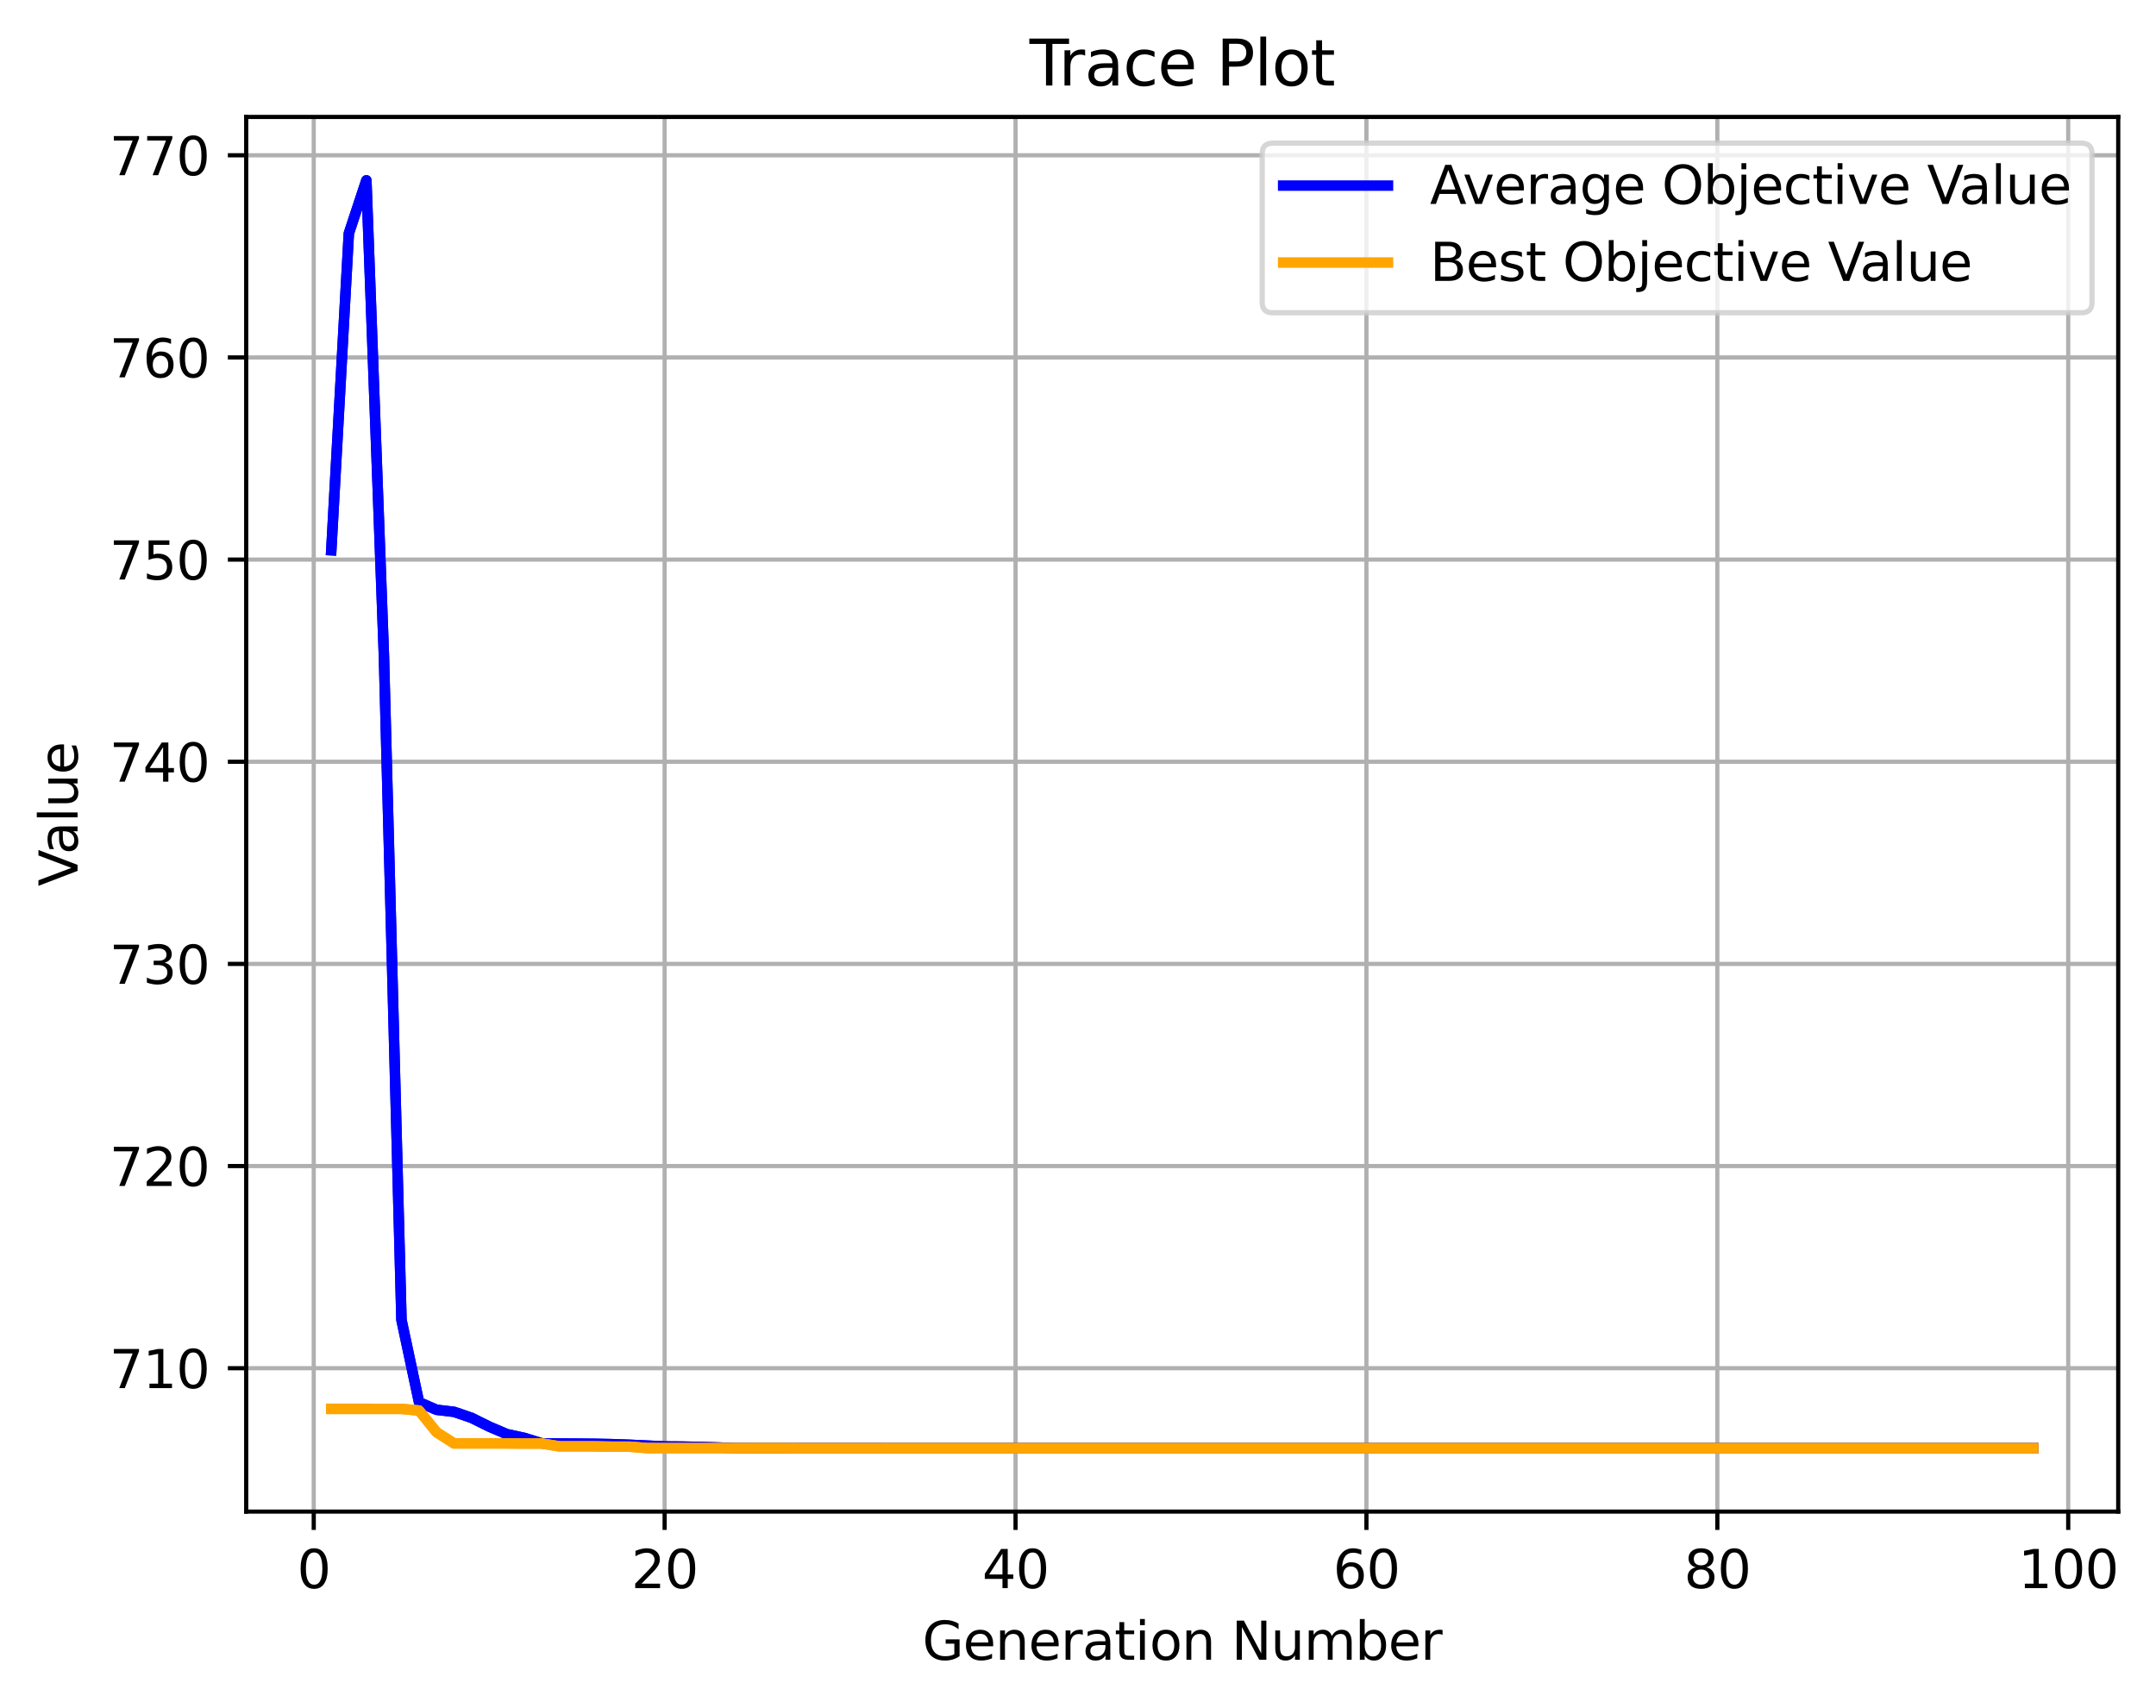 <?xml version="1.0" encoding="utf-8" standalone="no"?>
<!DOCTYPE svg PUBLIC "-//W3C//DTD SVG 1.1//EN"
  "http://www.w3.org/Graphics/SVG/1.1/DTD/svg11.dtd">
<svg height="325.986pt" version="1.1" viewBox="0 0 411.291 325.986" width="411.291pt" xmlns="http://www.w3.org/2000/svg" xmlns:xlink="http://www.w3.org/1999/xlink">
 <defs>
  <style type="text/css">*{stroke-linecap:butt;stroke-linejoin:round;}</style>
 </defs>
 <g id="figure_1">
  <g id="patch_1">
   <path d="M 0 325.986 
L 411.291 325.986 
L 411.291 0 
L 0 0 
z
" style="fill:#ffffff;"/>
  </g>
  <g id="axes_1">
   <g id="patch_2">
    <path d="M 46.966 288.43 
L 404.086 288.43 
L 404.086 22.318 
L 46.966 22.318 
z
" style="fill:#ffffff;"/>
   </g>
   <g id="matplotlib.axis_1">
    <g id="xtick_1">
     <g id="line2d_1">
      <path clip-path="url(#p35eac832e8)" d="M 59.851 288.43 
L 59.851 22.318 
" style="fill:none;stroke:#b0b0b0;stroke-linecap:square;stroke-width:0.8;"/>
     </g>
     <g id="line2d_2">
      <defs>
       <path d="M 0 0 
L 0 3.5 
" id="m8b43a383bd" style="stroke:#000000;stroke-width:0.8;"/>
      </defs>
      <g>
       <use style="stroke:#000000;stroke-width:0.8;" x="59.851" xlink:href="#m8b43a383bd" y="288.43"/>
      </g>
     </g>
     <g id="text_1">
      <!-- 0 -->
      <g transform="translate(56.67 303.029)scale(0.1 -0.1)">
       <defs>
        <path d="M 2034 4250 
Q 1547 4250 1301 3770 
Q 1056 3291 1056 2328 
Q 1056 1369 1301 889 
Q 1547 409 2034 409 
Q 2525 409 2770 889 
Q 3016 1369 3016 2328 
Q 3016 3291 2770 3770 
Q 2525 4250 2034 4250 
z
M 2034 4750 
Q 2819 4750 3233 4129 
Q 3647 3509 3647 2328 
Q 3647 1150 3233 529 
Q 2819 -91 2034 -91 
Q 1250 -91 836 529 
Q 422 1150 422 2328 
Q 422 3509 836 4129 
Q 1250 4750 2034 4750 
z
" id="DejaVuSans-30" transform="scale(0.016)"/>
       </defs>
       <use xlink:href="#DejaVuSans-30"/>
      </g>
     </g>
    </g>
    <g id="xtick_2">
     <g id="line2d_3">
      <path clip-path="url(#p35eac832e8)" d="M 126.79 288.43 
L 126.79 22.318 
" style="fill:none;stroke:#b0b0b0;stroke-linecap:square;stroke-width:0.8;"/>
     </g>
     <g id="line2d_4">
      <g>
       <use style="stroke:#000000;stroke-width:0.8;" x="126.79" xlink:href="#m8b43a383bd" y="288.43"/>
      </g>
     </g>
     <g id="text_2">
      <!-- 20 -->
      <g transform="translate(120.428 303.029)scale(0.1 -0.1)">
       <defs>
        <path d="M 1228 531 
L 3431 531 
L 3431 0 
L 469 0 
L 469 531 
Q 828 903 1448 1529 
Q 2069 2156 2228 2338 
Q 2531 2678 2651 2914 
Q 2772 3150 2772 3378 
Q 2772 3750 2511 3984 
Q 2250 4219 1831 4219 
Q 1534 4219 1204 4116 
Q 875 4013 500 3803 
L 500 4441 
Q 881 4594 1212 4672 
Q 1544 4750 1819 4750 
Q 2544 4750 2975 4387 
Q 3406 4025 3406 3419 
Q 3406 3131 3298 2873 
Q 3191 2616 2906 2266 
Q 2828 2175 2409 1742 
Q 1991 1309 1228 531 
z
" id="DejaVuSans-32" transform="scale(0.016)"/>
       </defs>
       <use xlink:href="#DejaVuSans-32"/>
       <use x="63.623" xlink:href="#DejaVuSans-30"/>
      </g>
     </g>
    </g>
    <g id="xtick_3">
     <g id="line2d_5">
      <path clip-path="url(#p35eac832e8)" d="M 193.73 288.43 
L 193.73 22.318 
" style="fill:none;stroke:#b0b0b0;stroke-linecap:square;stroke-width:0.8;"/>
     </g>
     <g id="line2d_6">
      <g>
       <use style="stroke:#000000;stroke-width:0.8;" x="193.73" xlink:href="#m8b43a383bd" y="288.43"/>
      </g>
     </g>
     <g id="text_3">
      <!-- 40 -->
      <g transform="translate(187.367 303.029)scale(0.1 -0.1)">
       <defs>
        <path d="M 2419 4116 
L 825 1625 
L 2419 1625 
L 2419 4116 
z
M 2253 4666 
L 3047 4666 
L 3047 1625 
L 3713 1625 
L 3713 1100 
L 3047 1100 
L 3047 0 
L 2419 0 
L 2419 1100 
L 313 1100 
L 313 1709 
L 2253 4666 
z
" id="DejaVuSans-34" transform="scale(0.016)"/>
       </defs>
       <use xlink:href="#DejaVuSans-34"/>
       <use x="63.623" xlink:href="#DejaVuSans-30"/>
      </g>
     </g>
    </g>
    <g id="xtick_4">
     <g id="line2d_7">
      <path clip-path="url(#p35eac832e8)" d="M 260.669 288.43 
L 260.669 22.318 
" style="fill:none;stroke:#b0b0b0;stroke-linecap:square;stroke-width:0.8;"/>
     </g>
     <g id="line2d_8">
      <g>
       <use style="stroke:#000000;stroke-width:0.8;" x="260.669" xlink:href="#m8b43a383bd" y="288.43"/>
      </g>
     </g>
     <g id="text_4">
      <!-- 60 -->
      <g transform="translate(254.306 303.029)scale(0.1 -0.1)">
       <defs>
        <path d="M 2113 2584 
Q 1688 2584 1439 2293 
Q 1191 2003 1191 1497 
Q 1191 994 1439 701 
Q 1688 409 2113 409 
Q 2538 409 2786 701 
Q 3034 994 3034 1497 
Q 3034 2003 2786 2293 
Q 2538 2584 2113 2584 
z
M 3366 4563 
L 3366 3988 
Q 3128 4100 2886 4159 
Q 2644 4219 2406 4219 
Q 1781 4219 1451 3797 
Q 1122 3375 1075 2522 
Q 1259 2794 1537 2939 
Q 1816 3084 2150 3084 
Q 2853 3084 3261 2657 
Q 3669 2231 3669 1497 
Q 3669 778 3244 343 
Q 2819 -91 2113 -91 
Q 1303 -91 875 529 
Q 447 1150 447 2328 
Q 447 3434 972 4092 
Q 1497 4750 2381 4750 
Q 2619 4750 2861 4703 
Q 3103 4656 3366 4563 
z
" id="DejaVuSans-36" transform="scale(0.016)"/>
       </defs>
       <use xlink:href="#DejaVuSans-36"/>
       <use x="63.623" xlink:href="#DejaVuSans-30"/>
      </g>
     </g>
    </g>
    <g id="xtick_5">
     <g id="line2d_9">
      <path clip-path="url(#p35eac832e8)" d="M 327.608 288.43 
L 327.608 22.318 
" style="fill:none;stroke:#b0b0b0;stroke-linecap:square;stroke-width:0.8;"/>
     </g>
     <g id="line2d_10">
      <g>
       <use style="stroke:#000000;stroke-width:0.8;" x="327.608" xlink:href="#m8b43a383bd" y="288.43"/>
      </g>
     </g>
     <g id="text_5">
      <!-- 80 -->
      <g transform="translate(321.245 303.029)scale(0.1 -0.1)">
       <defs>
        <path d="M 2034 2216 
Q 1584 2216 1326 1975 
Q 1069 1734 1069 1313 
Q 1069 891 1326 650 
Q 1584 409 2034 409 
Q 2484 409 2743 651 
Q 3003 894 3003 1313 
Q 3003 1734 2745 1975 
Q 2488 2216 2034 2216 
z
M 1403 2484 
Q 997 2584 770 2862 
Q 544 3141 544 3541 
Q 544 4100 942 4425 
Q 1341 4750 2034 4750 
Q 2731 4750 3128 4425 
Q 3525 4100 3525 3541 
Q 3525 3141 3298 2862 
Q 3072 2584 2669 2484 
Q 3125 2378 3379 2068 
Q 3634 1759 3634 1313 
Q 3634 634 3220 271 
Q 2806 -91 2034 -91 
Q 1263 -91 848 271 
Q 434 634 434 1313 
Q 434 1759 690 2068 
Q 947 2378 1403 2484 
z
M 1172 3481 
Q 1172 3119 1398 2916 
Q 1625 2713 2034 2713 
Q 2441 2713 2670 2916 
Q 2900 3119 2900 3481 
Q 2900 3844 2670 4047 
Q 2441 4250 2034 4250 
Q 1625 4250 1398 4047 
Q 1172 3844 1172 3481 
z
" id="DejaVuSans-38" transform="scale(0.016)"/>
       </defs>
       <use xlink:href="#DejaVuSans-38"/>
       <use x="63.623" xlink:href="#DejaVuSans-30"/>
      </g>
     </g>
    </g>
    <g id="xtick_6">
     <g id="line2d_11">
      <path clip-path="url(#p35eac832e8)" d="M 394.547 288.43 
L 394.547 22.318 
" style="fill:none;stroke:#b0b0b0;stroke-linecap:square;stroke-width:0.8;"/>
     </g>
     <g id="line2d_12">
      <g>
       <use style="stroke:#000000;stroke-width:0.8;" x="394.547" xlink:href="#m8b43a383bd" y="288.43"/>
      </g>
     </g>
     <g id="text_6">
      <!-- 100 -->
      <g transform="translate(385.003 303.029)scale(0.1 -0.1)">
       <defs>
        <path d="M 794 531 
L 1825 531 
L 1825 4091 
L 703 3866 
L 703 4441 
L 1819 4666 
L 2450 4666 
L 2450 531 
L 3481 531 
L 3481 0 
L 794 0 
L 794 531 
z
" id="DejaVuSans-31" transform="scale(0.016)"/>
       </defs>
       <use xlink:href="#DejaVuSans-31"/>
       <use x="63.623" xlink:href="#DejaVuSans-30"/>
       <use x="127.246" xlink:href="#DejaVuSans-30"/>
      </g>
     </g>
    </g>
    <g id="text_7">
     <!-- Generation Number -->
     <g transform="translate(175.958 316.707)scale(0.1 -0.1)">
      <defs>
       <path d="M 3809 666 
L 3809 1919 
L 2778 1919 
L 2778 2438 
L 4434 2438 
L 4434 434 
Q 4069 175 3628 42 
Q 3188 -91 2688 -91 
Q 1594 -91 976 548 
Q 359 1188 359 2328 
Q 359 3472 976 4111 
Q 1594 4750 2688 4750 
Q 3144 4750 3555 4637 
Q 3966 4525 4313 4306 
L 4313 3634 
Q 3963 3931 3569 4081 
Q 3175 4231 2741 4231 
Q 1884 4231 1454 3753 
Q 1025 3275 1025 2328 
Q 1025 1384 1454 906 
Q 1884 428 2741 428 
Q 3075 428 3337 486 
Q 3600 544 3809 666 
z
" id="DejaVuSans-47" transform="scale(0.016)"/>
       <path d="M 3597 1894 
L 3597 1613 
L 953 1613 
Q 991 1019 1311 708 
Q 1631 397 2203 397 
Q 2534 397 2845 478 
Q 3156 559 3463 722 
L 3463 178 
Q 3153 47 2828 -22 
Q 2503 -91 2169 -91 
Q 1331 -91 842 396 
Q 353 884 353 1716 
Q 353 2575 817 3079 
Q 1281 3584 2069 3584 
Q 2775 3584 3186 3129 
Q 3597 2675 3597 1894 
z
M 3022 2063 
Q 3016 2534 2758 2815 
Q 2500 3097 2075 3097 
Q 1594 3097 1305 2825 
Q 1016 2553 972 2059 
L 3022 2063 
z
" id="DejaVuSans-65" transform="scale(0.016)"/>
       <path d="M 3513 2113 
L 3513 0 
L 2938 0 
L 2938 2094 
Q 2938 2591 2744 2837 
Q 2550 3084 2163 3084 
Q 1697 3084 1428 2787 
Q 1159 2491 1159 1978 
L 1159 0 
L 581 0 
L 581 3500 
L 1159 3500 
L 1159 2956 
Q 1366 3272 1645 3428 
Q 1925 3584 2291 3584 
Q 2894 3584 3203 3211 
Q 3513 2838 3513 2113 
z
" id="DejaVuSans-6e" transform="scale(0.016)"/>
       <path d="M 2631 2963 
Q 2534 3019 2420 3045 
Q 2306 3072 2169 3072 
Q 1681 3072 1420 2755 
Q 1159 2438 1159 1844 
L 1159 0 
L 581 0 
L 581 3500 
L 1159 3500 
L 1159 2956 
Q 1341 3275 1631 3429 
Q 1922 3584 2338 3584 
Q 2397 3584 2469 3576 
Q 2541 3569 2628 3553 
L 2631 2963 
z
" id="DejaVuSans-72" transform="scale(0.016)"/>
       <path d="M 2194 1759 
Q 1497 1759 1228 1600 
Q 959 1441 959 1056 
Q 959 750 1161 570 
Q 1363 391 1709 391 
Q 2188 391 2477 730 
Q 2766 1069 2766 1631 
L 2766 1759 
L 2194 1759 
z
M 3341 1997 
L 3341 0 
L 2766 0 
L 2766 531 
Q 2569 213 2275 61 
Q 1981 -91 1556 -91 
Q 1019 -91 701 211 
Q 384 513 384 1019 
Q 384 1609 779 1909 
Q 1175 2209 1959 2209 
L 2766 2209 
L 2766 2266 
Q 2766 2663 2505 2880 
Q 2244 3097 1772 3097 
Q 1472 3097 1187 3025 
Q 903 2953 641 2809 
L 641 3341 
Q 956 3463 1253 3523 
Q 1550 3584 1831 3584 
Q 2591 3584 2966 3190 
Q 3341 2797 3341 1997 
z
" id="DejaVuSans-61" transform="scale(0.016)"/>
       <path d="M 1172 4494 
L 1172 3500 
L 2356 3500 
L 2356 3053 
L 1172 3053 
L 1172 1153 
Q 1172 725 1289 603 
Q 1406 481 1766 481 
L 2356 481 
L 2356 0 
L 1766 0 
Q 1100 0 847 248 
Q 594 497 594 1153 
L 594 3053 
L 172 3053 
L 172 3500 
L 594 3500 
L 594 4494 
L 1172 4494 
z
" id="DejaVuSans-74" transform="scale(0.016)"/>
       <path d="M 603 3500 
L 1178 3500 
L 1178 0 
L 603 0 
L 603 3500 
z
M 603 4863 
L 1178 4863 
L 1178 4134 
L 603 4134 
L 603 4863 
z
" id="DejaVuSans-69" transform="scale(0.016)"/>
       <path d="M 1959 3097 
Q 1497 3097 1228 2736 
Q 959 2375 959 1747 
Q 959 1119 1226 758 
Q 1494 397 1959 397 
Q 2419 397 2687 759 
Q 2956 1122 2956 1747 
Q 2956 2369 2687 2733 
Q 2419 3097 1959 3097 
z
M 1959 3584 
Q 2709 3584 3137 3096 
Q 3566 2609 3566 1747 
Q 3566 888 3137 398 
Q 2709 -91 1959 -91 
Q 1206 -91 779 398 
Q 353 888 353 1747 
Q 353 2609 779 3096 
Q 1206 3584 1959 3584 
z
" id="DejaVuSans-6f" transform="scale(0.016)"/>
       <path id="DejaVuSans-20" transform="scale(0.016)"/>
       <path d="M 628 4666 
L 1478 4666 
L 3547 763 
L 3547 4666 
L 4159 4666 
L 4159 0 
L 3309 0 
L 1241 3903 
L 1241 0 
L 628 0 
L 628 4666 
z
" id="DejaVuSans-4e" transform="scale(0.016)"/>
       <path d="M 544 1381 
L 544 3500 
L 1119 3500 
L 1119 1403 
Q 1119 906 1312 657 
Q 1506 409 1894 409 
Q 2359 409 2629 706 
Q 2900 1003 2900 1516 
L 2900 3500 
L 3475 3500 
L 3475 0 
L 2900 0 
L 2900 538 
Q 2691 219 2414 64 
Q 2138 -91 1772 -91 
Q 1169 -91 856 284 
Q 544 659 544 1381 
z
M 1991 3584 
L 1991 3584 
z
" id="DejaVuSans-75" transform="scale(0.016)"/>
       <path d="M 3328 2828 
Q 3544 3216 3844 3400 
Q 4144 3584 4550 3584 
Q 5097 3584 5394 3201 
Q 5691 2819 5691 2113 
L 5691 0 
L 5113 0 
L 5113 2094 
Q 5113 2597 4934 2840 
Q 4756 3084 4391 3084 
Q 3944 3084 3684 2787 
Q 3425 2491 3425 1978 
L 3425 0 
L 2847 0 
L 2847 2094 
Q 2847 2600 2669 2842 
Q 2491 3084 2119 3084 
Q 1678 3084 1418 2786 
Q 1159 2488 1159 1978 
L 1159 0 
L 581 0 
L 581 3500 
L 1159 3500 
L 1159 2956 
Q 1356 3278 1631 3431 
Q 1906 3584 2284 3584 
Q 2666 3584 2933 3390 
Q 3200 3197 3328 2828 
z
" id="DejaVuSans-6d" transform="scale(0.016)"/>
       <path d="M 3116 1747 
Q 3116 2381 2855 2742 
Q 2594 3103 2138 3103 
Q 1681 3103 1420 2742 
Q 1159 2381 1159 1747 
Q 1159 1113 1420 752 
Q 1681 391 2138 391 
Q 2594 391 2855 752 
Q 3116 1113 3116 1747 
z
M 1159 2969 
Q 1341 3281 1617 3432 
Q 1894 3584 2278 3584 
Q 2916 3584 3314 3078 
Q 3713 2572 3713 1747 
Q 3713 922 3314 415 
Q 2916 -91 2278 -91 
Q 1894 -91 1617 61 
Q 1341 213 1159 525 
L 1159 0 
L 581 0 
L 581 4863 
L 1159 4863 
L 1159 2969 
z
" id="DejaVuSans-62" transform="scale(0.016)"/>
      </defs>
      <use xlink:href="#DejaVuSans-47"/>
      <use x="77.49" xlink:href="#DejaVuSans-65"/>
      <use x="139.014" xlink:href="#DejaVuSans-6e"/>
      <use x="202.393" xlink:href="#DejaVuSans-65"/>
      <use x="263.916" xlink:href="#DejaVuSans-72"/>
      <use x="305.029" xlink:href="#DejaVuSans-61"/>
      <use x="366.309" xlink:href="#DejaVuSans-74"/>
      <use x="405.518" xlink:href="#DejaVuSans-69"/>
      <use x="433.301" xlink:href="#DejaVuSans-6f"/>
      <use x="494.482" xlink:href="#DejaVuSans-6e"/>
      <use x="557.861" xlink:href="#DejaVuSans-20"/>
      <use x="589.648" xlink:href="#DejaVuSans-4e"/>
      <use x="664.453" xlink:href="#DejaVuSans-75"/>
      <use x="727.832" xlink:href="#DejaVuSans-6d"/>
      <use x="825.244" xlink:href="#DejaVuSans-62"/>
      <use x="888.721" xlink:href="#DejaVuSans-65"/>
      <use x="950.244" xlink:href="#DejaVuSans-72"/>
     </g>
    </g>
   </g>
   <g id="matplotlib.axis_2">
    <g id="ytick_1">
     <g id="line2d_13">
      <path clip-path="url(#p35eac832e8)" d="M 46.966 261.068 
L 404.086 261.068 
" style="fill:none;stroke:#b0b0b0;stroke-linecap:square;stroke-width:0.8;"/>
     </g>
     <g id="line2d_14">
      <defs>
       <path d="M 0 0 
L -3.5 0 
" id="m000c015878" style="stroke:#000000;stroke-width:0.8;"/>
      </defs>
      <g>
       <use style="stroke:#000000;stroke-width:0.8;" x="46.966" xlink:href="#m000c015878" y="261.068"/>
      </g>
     </g>
     <g id="text_8">
      <!-- 710 -->
      <g transform="translate(20.878 264.867)scale(0.1 -0.1)">
       <defs>
        <path d="M 525 4666 
L 3525 4666 
L 3525 4397 
L 1831 0 
L 1172 0 
L 2766 4134 
L 525 4134 
L 525 4666 
z
" id="DejaVuSans-37" transform="scale(0.016)"/>
       </defs>
       <use xlink:href="#DejaVuSans-37"/>
       <use x="63.623" xlink:href="#DejaVuSans-31"/>
       <use x="127.246" xlink:href="#DejaVuSans-30"/>
      </g>
     </g>
    </g>
    <g id="ytick_2">
     <g id="line2d_15">
      <path clip-path="url(#p35eac832e8)" d="M 46.966 222.495 
L 404.086 222.495 
" style="fill:none;stroke:#b0b0b0;stroke-linecap:square;stroke-width:0.8;"/>
     </g>
     <g id="line2d_16">
      <g>
       <use style="stroke:#000000;stroke-width:0.8;" x="46.966" xlink:href="#m000c015878" y="222.495"/>
      </g>
     </g>
     <g id="text_9">
      <!-- 720 -->
      <g transform="translate(20.878 226.294)scale(0.1 -0.1)">
       <use xlink:href="#DejaVuSans-37"/>
       <use x="63.623" xlink:href="#DejaVuSans-32"/>
       <use x="127.246" xlink:href="#DejaVuSans-30"/>
      </g>
     </g>
    </g>
    <g id="ytick_3">
     <g id="line2d_17">
      <path clip-path="url(#p35eac832e8)" d="M 46.966 183.922 
L 404.086 183.922 
" style="fill:none;stroke:#b0b0b0;stroke-linecap:square;stroke-width:0.8;"/>
     </g>
     <g id="line2d_18">
      <g>
       <use style="stroke:#000000;stroke-width:0.8;" x="46.966" xlink:href="#m000c015878" y="183.922"/>
      </g>
     </g>
     <g id="text_10">
      <!-- 730 -->
      <g transform="translate(20.878 187.721)scale(0.1 -0.1)">
       <defs>
        <path d="M 2597 2516 
Q 3050 2419 3304 2112 
Q 3559 1806 3559 1356 
Q 3559 666 3084 287 
Q 2609 -91 1734 -91 
Q 1441 -91 1130 -33 
Q 819 25 488 141 
L 488 750 
Q 750 597 1062 519 
Q 1375 441 1716 441 
Q 2309 441 2620 675 
Q 2931 909 2931 1356 
Q 2931 1769 2642 2001 
Q 2353 2234 1838 2234 
L 1294 2234 
L 1294 2753 
L 1863 2753 
Q 2328 2753 2575 2939 
Q 2822 3125 2822 3475 
Q 2822 3834 2567 4026 
Q 2313 4219 1838 4219 
Q 1578 4219 1281 4162 
Q 984 4106 628 3988 
L 628 4550 
Q 988 4650 1302 4700 
Q 1616 4750 1894 4750 
Q 2613 4750 3031 4423 
Q 3450 4097 3450 3541 
Q 3450 3153 3228 2886 
Q 3006 2619 2597 2516 
z
" id="DejaVuSans-33" transform="scale(0.016)"/>
       </defs>
       <use xlink:href="#DejaVuSans-37"/>
       <use x="63.623" xlink:href="#DejaVuSans-33"/>
       <use x="127.246" xlink:href="#DejaVuSans-30"/>
      </g>
     </g>
    </g>
    <g id="ytick_4">
     <g id="line2d_19">
      <path clip-path="url(#p35eac832e8)" d="M 46.966 145.349 
L 404.086 145.349 
" style="fill:none;stroke:#b0b0b0;stroke-linecap:square;stroke-width:0.8;"/>
     </g>
     <g id="line2d_20">
      <g>
       <use style="stroke:#000000;stroke-width:0.8;" x="46.966" xlink:href="#m000c015878" y="145.349"/>
      </g>
     </g>
     <g id="text_11">
      <!-- 740 -->
      <g transform="translate(20.878 149.149)scale(0.1 -0.1)">
       <use xlink:href="#DejaVuSans-37"/>
       <use x="63.623" xlink:href="#DejaVuSans-34"/>
       <use x="127.246" xlink:href="#DejaVuSans-30"/>
      </g>
     </g>
    </g>
    <g id="ytick_5">
     <g id="line2d_21">
      <path clip-path="url(#p35eac832e8)" d="M 46.966 106.776 
L 404.086 106.776 
" style="fill:none;stroke:#b0b0b0;stroke-linecap:square;stroke-width:0.8;"/>
     </g>
     <g id="line2d_22">
      <g>
       <use style="stroke:#000000;stroke-width:0.8;" x="46.966" xlink:href="#m000c015878" y="106.776"/>
      </g>
     </g>
     <g id="text_12">
      <!-- 750 -->
      <g transform="translate(20.878 110.576)scale(0.1 -0.1)">
       <defs>
        <path d="M 691 4666 
L 3169 4666 
L 3169 4134 
L 1269 4134 
L 1269 2991 
Q 1406 3038 1543 3061 
Q 1681 3084 1819 3084 
Q 2600 3084 3056 2656 
Q 3513 2228 3513 1497 
Q 3513 744 3044 326 
Q 2575 -91 1722 -91 
Q 1428 -91 1123 -41 
Q 819 9 494 109 
L 494 744 
Q 775 591 1075 516 
Q 1375 441 1709 441 
Q 2250 441 2565 725 
Q 2881 1009 2881 1497 
Q 2881 1984 2565 2268 
Q 2250 2553 1709 2553 
Q 1456 2553 1204 2497 
Q 953 2441 691 2322 
L 691 4666 
z
" id="DejaVuSans-35" transform="scale(0.016)"/>
       </defs>
       <use xlink:href="#DejaVuSans-37"/>
       <use x="63.623" xlink:href="#DejaVuSans-35"/>
       <use x="127.246" xlink:href="#DejaVuSans-30"/>
      </g>
     </g>
    </g>
    <g id="ytick_6">
     <g id="line2d_23">
      <path clip-path="url(#p35eac832e8)" d="M 46.966 68.204 
L 404.086 68.204 
" style="fill:none;stroke:#b0b0b0;stroke-linecap:square;stroke-width:0.8;"/>
     </g>
     <g id="line2d_24">
      <g>
       <use style="stroke:#000000;stroke-width:0.8;" x="46.966" xlink:href="#m000c015878" y="68.204"/>
      </g>
     </g>
     <g id="text_13">
      <!-- 760 -->
      <g transform="translate(20.878 72.003)scale(0.1 -0.1)">
       <use xlink:href="#DejaVuSans-37"/>
       <use x="63.623" xlink:href="#DejaVuSans-36"/>
       <use x="127.246" xlink:href="#DejaVuSans-30"/>
      </g>
     </g>
    </g>
    <g id="ytick_7">
     <g id="line2d_25">
      <path clip-path="url(#p35eac832e8)" d="M 46.966 29.631 
L 404.086 29.631 
" style="fill:none;stroke:#b0b0b0;stroke-linecap:square;stroke-width:0.8;"/>
     </g>
     <g id="line2d_26">
      <g>
       <use style="stroke:#000000;stroke-width:0.8;" x="46.966" xlink:href="#m000c015878" y="29.631"/>
      </g>
     </g>
     <g id="text_14">
      <!-- 770 -->
      <g transform="translate(20.878 33.43)scale(0.1 -0.1)">
       <use xlink:href="#DejaVuSans-37"/>
       <use x="63.623" xlink:href="#DejaVuSans-37"/>
       <use x="127.246" xlink:href="#DejaVuSans-30"/>
      </g>
     </g>
    </g>
    <g id="text_15">
     <!-- Value -->
     <g transform="translate(14.798 169.105)rotate(-90)scale(0.1 -0.1)">
      <defs>
       <path d="M 1831 0 
L 50 4666 
L 709 4666 
L 2188 738 
L 3669 4666 
L 4325 4666 
L 2547 0 
L 1831 0 
z
" id="DejaVuSans-56" transform="scale(0.016)"/>
       <path d="M 603 4863 
L 1178 4863 
L 1178 0 
L 603 0 
L 603 4863 
z
" id="DejaVuSans-6c" transform="scale(0.016)"/>
      </defs>
      <use xlink:href="#DejaVuSans-56"/>
      <use x="60.658" xlink:href="#DejaVuSans-61"/>
      <use x="121.938" xlink:href="#DejaVuSans-6c"/>
      <use x="149.721" xlink:href="#DejaVuSans-75"/>
      <use x="213.1" xlink:href="#DejaVuSans-65"/>
     </g>
    </g>
   </g>
   <g id="line2d_27">
    <path clip-path="url(#p35eac832e8)" d="M 63.198 104.998 
L 66.545 44.55 
L 69.892 34.414 
L 73.239 125.111 
L 76.586 251.848 
L 79.933 267.557 
L 83.28 269.006 
L 86.627 269.4 
L 89.974 270.549 
L 93.321 272.212 
L 96.668 273.643 
L 100.015 274.37 
L 103.362 275.404 
L 106.709 275.439 
L 110.056 275.463 
L 113.403 275.495 
L 116.75 275.563 
L 120.097 275.683 
L 123.444 275.84 
L 126.79 276.004 
L 130.137 276.029 
L 133.484 276.099 
L 136.831 276.195 
L 140.178 276.306 
L 143.525 276.32 
L 146.872 276.321 
L 150.219 276.321 
L 153.566 276.323 
L 156.913 276.323 
L 160.26 276.324 
L 163.607 276.325 
L 166.954 276.328 
L 170.301 276.331 
L 173.648 276.332 
L 176.995 276.332 
L 180.342 276.332 
L 183.689 276.332 
L 187.036 276.332 
L 190.383 276.332 
L 193.73 276.332 
L 197.077 276.332 
L 200.423 276.333 
L 203.77 276.333 
L 207.117 276.333 
L 210.464 276.333 
L 213.811 276.333 
L 217.158 276.333 
L 220.505 276.334 
L 223.852 276.334 
L 227.199 276.334 
L 230.546 276.334 
L 233.893 276.334 
L 237.24 276.334 
L 240.587 276.334 
L 243.934 276.334 
L 247.281 276.334 
L 250.628 276.334 
L 253.975 276.334 
L 257.322 276.334 
L 260.669 276.334 
L 264.016 276.334 
L 267.363 276.334 
L 270.71 276.334 
L 274.056 276.334 
L 277.403 276.334 
L 280.75 276.334 
L 284.097 276.334 
L 287.444 276.334 
L 290.791 276.334 
L 294.138 276.334 
L 297.485 276.334 
L 300.832 276.334 
L 304.179 276.334 
L 307.526 276.334 
L 310.873 276.334 
L 314.22 276.334 
L 317.567 276.334 
L 320.914 276.334 
L 324.261 276.334 
L 327.608 276.334 
L 330.955 276.334 
L 334.302 276.334 
L 337.649 276.334 
L 340.996 276.334 
L 344.342 276.334 
L 347.689 276.334 
L 351.036 276.334 
L 354.383 276.334 
L 357.73 276.334 
L 361.077 276.334 
L 364.424 276.334 
L 367.771 276.334 
L 371.118 276.334 
L 374.465 276.334 
L 377.812 276.334 
L 381.159 276.334 
L 384.506 276.334 
L 387.853 276.334 
" style="fill:none;stroke:#0000ff;stroke-linecap:square;stroke-width:2;"/>
   </g>
   <g id="line2d_28">
    <path clip-path="url(#p35eac832e8)" d="M 63.198 104.998 
L 66.545 44.55 
L 69.892 34.414 
L 73.239 125.111 
L 76.586 251.848 
L 79.933 267.557 
L 83.28 269.006 
L 86.627 269.4 
L 89.974 270.549 
L 93.321 272.212 
L 96.668 273.643 
L 100.015 274.37 
L 103.362 275.404 
L 106.709 275.439 
L 110.056 275.463 
L 113.403 275.495 
L 116.75 275.563 
L 120.097 275.683 
L 123.444 275.84 
L 126.79 276.004 
L 130.137 276.029 
L 133.484 276.099 
L 136.831 276.195 
L 140.178 276.306 
L 143.525 276.32 
L 146.872 276.321 
L 150.219 276.321 
L 153.566 276.323 
L 156.913 276.323 
L 160.26 276.324 
L 163.607 276.325 
L 166.954 276.328 
L 170.301 276.331 
L 173.648 276.332 
L 176.995 276.332 
L 180.342 276.332 
L 183.689 276.332 
L 187.036 276.332 
L 190.383 276.332 
L 193.73 276.332 
L 197.077 276.332 
L 200.423 276.333 
L 203.77 276.333 
L 207.117 276.333 
L 210.464 276.333 
L 213.811 276.333 
L 217.158 276.333 
L 220.505 276.334 
L 223.852 276.334 
L 227.199 276.334 
L 230.546 276.334 
L 233.893 276.334 
L 237.24 276.334 
L 240.587 276.334 
L 243.934 276.334 
L 247.281 276.334 
L 250.628 276.334 
L 253.975 276.334 
L 257.322 276.334 
L 260.669 276.334 
L 264.016 276.334 
L 267.363 276.334 
L 270.71 276.334 
L 274.056 276.334 
L 277.403 276.334 
L 280.75 276.334 
L 284.097 276.334 
L 287.444 276.334 
L 290.791 276.334 
L 294.138 276.334 
L 297.485 276.334 
L 300.832 276.334 
L 304.179 276.334 
L 307.526 276.334 
L 310.873 276.334 
L 314.22 276.334 
L 317.567 276.334 
L 320.914 276.334 
L 324.261 276.334 
L 327.608 276.334 
L 330.955 276.334 
L 334.302 276.334 
L 337.649 276.334 
L 340.996 276.334 
L 344.342 276.334 
L 347.689 276.334 
L 351.036 276.334 
L 354.383 276.334 
L 357.73 276.334 
L 361.077 276.334 
L 364.424 276.334 
L 367.771 276.334 
L 371.118 276.334 
L 374.465 276.334 
L 377.812 276.334 
L 381.159 276.334 
L 384.506 276.334 
L 387.853 276.334 
" style="fill:none;stroke:#0000ff;stroke-linecap:square;stroke-width:2;"/>
   </g>
   <g id="line2d_29">
    <path clip-path="url(#p35eac832e8)" d="M 63.198 268.825 
L 66.545 268.825 
L 69.892 268.825 
L 73.239 268.834 
L 76.586 268.834 
L 79.933 269.145 
L 83.28 273.285 
L 86.627 275.425 
L 89.974 275.425 
L 93.321 275.425 
L 96.668 275.425 
L 100.015 275.446 
L 103.362 275.446 
L 106.709 275.984 
L 110.056 275.984 
L 113.403 275.984 
L 116.75 276.047 
L 120.097 276.047 
L 123.444 276.316 
L 126.79 276.321 
L 130.137 276.321 
L 133.484 276.323 
L 136.831 276.323 
L 140.178 276.323 
L 143.525 276.323 
L 146.872 276.323 
L 150.219 276.325 
L 153.566 276.332 
L 156.913 276.332 
L 160.26 276.332 
L 163.607 276.332 
L 166.954 276.332 
L 170.301 276.332 
L 173.648 276.332 
L 176.995 276.332 
L 180.342 276.332 
L 183.689 276.333 
L 187.036 276.333 
L 190.383 276.333 
L 193.73 276.333 
L 197.077 276.333 
L 200.423 276.333 
L 203.77 276.333 
L 207.117 276.334 
L 210.464 276.334 
L 213.811 276.334 
L 217.158 276.334 
L 220.505 276.334 
L 223.852 276.334 
L 227.199 276.334 
L 230.546 276.334 
L 233.893 276.334 
L 237.24 276.334 
L 240.587 276.334 
L 243.934 276.334 
L 247.281 276.334 
L 250.628 276.334 
L 253.975 276.334 
L 257.322 276.334 
L 260.669 276.334 
L 264.016 276.334 
L 267.363 276.334 
L 270.71 276.334 
L 274.056 276.334 
L 277.403 276.334 
L 280.75 276.334 
L 284.097 276.334 
L 287.444 276.334 
L 290.791 276.334 
L 294.138 276.334 
L 297.485 276.334 
L 300.832 276.334 
L 304.179 276.334 
L 307.526 276.334 
L 310.873 276.334 
L 314.22 276.334 
L 317.567 276.334 
L 320.914 276.334 
L 324.261 276.334 
L 327.608 276.334 
L 330.955 276.334 
L 334.302 276.334 
L 337.649 276.334 
L 340.996 276.334 
L 344.342 276.334 
L 347.689 276.334 
L 351.036 276.334 
L 354.383 276.334 
L 357.73 276.334 
L 361.077 276.334 
L 364.424 276.334 
L 367.771 276.334 
L 371.118 276.334 
L 374.465 276.334 
L 377.812 276.334 
L 381.159 276.334 
L 384.506 276.334 
L 387.853 276.334 
" style="fill:none;stroke:#ffa500;stroke-linecap:square;stroke-width:2;"/>
   </g>
   <g id="line2d_30">
    <path clip-path="url(#p35eac832e8)" d="M 63.198 268.825 
L 66.545 268.825 
L 69.892 268.825 
L 73.239 268.834 
L 76.586 268.834 
L 79.933 269.145 
L 83.28 273.285 
L 86.627 275.425 
L 89.974 275.425 
L 93.321 275.425 
L 96.668 275.425 
L 100.015 275.446 
L 103.362 275.446 
L 106.709 275.984 
L 110.056 275.984 
L 113.403 275.984 
L 116.75 276.047 
L 120.097 276.047 
L 123.444 276.316 
L 126.79 276.321 
L 130.137 276.321 
L 133.484 276.323 
L 136.831 276.323 
L 140.178 276.323 
L 143.525 276.323 
L 146.872 276.323 
L 150.219 276.325 
L 153.566 276.332 
L 156.913 276.332 
L 160.26 276.332 
L 163.607 276.332 
L 166.954 276.332 
L 170.301 276.332 
L 173.648 276.332 
L 176.995 276.332 
L 180.342 276.332 
L 183.689 276.333 
L 187.036 276.333 
L 190.383 276.333 
L 193.73 276.333 
L 197.077 276.333 
L 200.423 276.333 
L 203.77 276.333 
L 207.117 276.334 
L 210.464 276.334 
L 213.811 276.334 
L 217.158 276.334 
L 220.505 276.334 
L 223.852 276.334 
L 227.199 276.334 
L 230.546 276.334 
L 233.893 276.334 
L 237.24 276.334 
L 240.587 276.334 
L 243.934 276.334 
L 247.281 276.334 
L 250.628 276.334 
L 253.975 276.334 
L 257.322 276.334 
L 260.669 276.334 
L 264.016 276.334 
L 267.363 276.334 
L 270.71 276.334 
L 274.056 276.334 
L 277.403 276.334 
L 280.75 276.334 
L 284.097 276.334 
L 287.444 276.334 
L 290.791 276.334 
L 294.138 276.334 
L 297.485 276.334 
L 300.832 276.334 
L 304.179 276.334 
L 307.526 276.334 
L 310.873 276.334 
L 314.22 276.334 
L 317.567 276.334 
L 320.914 276.334 
L 324.261 276.334 
L 327.608 276.334 
L 330.955 276.334 
L 334.302 276.334 
L 337.649 276.334 
L 340.996 276.334 
L 344.342 276.334 
L 347.689 276.334 
L 351.036 276.334 
L 354.383 276.334 
L 357.73 276.334 
L 361.077 276.334 
L 364.424 276.334 
L 367.771 276.334 
L 371.118 276.334 
L 374.465 276.334 
L 377.812 276.334 
L 381.159 276.334 
L 384.506 276.334 
L 387.853 276.334 
" style="fill:none;stroke:#ffa500;stroke-linecap:square;stroke-width:2;"/>
   </g>
   <g id="patch_3">
    <path d="M 46.966 288.43 
L 46.966 22.318 
" style="fill:none;stroke:#000000;stroke-linecap:square;stroke-linejoin:miter;stroke-width:0.8;"/>
   </g>
   <g id="patch_4">
    <path d="M 404.086 288.43 
L 404.086 22.318 
" style="fill:none;stroke:#000000;stroke-linecap:square;stroke-linejoin:miter;stroke-width:0.8;"/>
   </g>
   <g id="patch_5">
    <path d="M 46.966 288.43 
L 404.086 288.43 
" style="fill:none;stroke:#000000;stroke-linecap:square;stroke-linejoin:miter;stroke-width:0.8;"/>
   </g>
   <g id="patch_6">
    <path d="M 46.966 22.318 
L 404.086 22.318 
" style="fill:none;stroke:#000000;stroke-linecap:square;stroke-linejoin:miter;stroke-width:0.8;"/>
   </g>
   <g id="text_16">
    <!-- Trace Plot -->
    <g transform="translate(196.397 16.318)scale(0.12 -0.12)">
     <defs>
      <path d="M -19 4666 
L 3928 4666 
L 3928 4134 
L 2272 4134 
L 2272 0 
L 1638 0 
L 1638 4134 
L -19 4134 
L -19 4666 
z
" id="DejaVuSans-54" transform="scale(0.016)"/>
      <path d="M 3122 3366 
L 3122 2828 
Q 2878 2963 2633 3030 
Q 2388 3097 2138 3097 
Q 1578 3097 1268 2742 
Q 959 2388 959 1747 
Q 959 1106 1268 751 
Q 1578 397 2138 397 
Q 2388 397 2633 464 
Q 2878 531 3122 666 
L 3122 134 
Q 2881 22 2623 -34 
Q 2366 -91 2075 -91 
Q 1284 -91 818 406 
Q 353 903 353 1747 
Q 353 2603 823 3093 
Q 1294 3584 2113 3584 
Q 2378 3584 2631 3529 
Q 2884 3475 3122 3366 
z
" id="DejaVuSans-63" transform="scale(0.016)"/>
      <path d="M 1259 4147 
L 1259 2394 
L 2053 2394 
Q 2494 2394 2734 2622 
Q 2975 2850 2975 3272 
Q 2975 3691 2734 3919 
Q 2494 4147 2053 4147 
L 1259 4147 
z
M 628 4666 
L 2053 4666 
Q 2838 4666 3239 4311 
Q 3641 3956 3641 3272 
Q 3641 2581 3239 2228 
Q 2838 1875 2053 1875 
L 1259 1875 
L 1259 0 
L 628 0 
L 628 4666 
z
" id="DejaVuSans-50" transform="scale(0.016)"/>
     </defs>
     <use xlink:href="#DejaVuSans-54"/>
     <use x="46.334" xlink:href="#DejaVuSans-72"/>
     <use x="87.447" xlink:href="#DejaVuSans-61"/>
     <use x="148.727" xlink:href="#DejaVuSans-63"/>
     <use x="203.707" xlink:href="#DejaVuSans-65"/>
     <use x="265.23" xlink:href="#DejaVuSans-20"/>
     <use x="297.018" xlink:href="#DejaVuSans-50"/>
     <use x="357.32" xlink:href="#DejaVuSans-6c"/>
     <use x="385.104" xlink:href="#DejaVuSans-6f"/>
     <use x="446.285" xlink:href="#DejaVuSans-74"/>
    </g>
   </g>
   <g id="legend_1">
    <g id="patch_7">
     <path d="M 242.781 59.674 
L 397.086 59.674 
Q 399.086 59.674 399.086 57.674 
L 399.086 29.318 
Q 399.086 27.318 397.086 27.318 
L 242.781 27.318 
Q 240.781 27.318 240.781 29.318 
L 240.781 57.674 
Q 240.781 59.674 242.781 59.674 
z
" style="fill:#ffffff;opacity:0.8;stroke:#cccccc;stroke-linejoin:miter;"/>
    </g>
    <g id="line2d_31">
     <path d="M 244.781 35.417 
L 264.781 35.417 
" style="fill:none;stroke:#0000ff;stroke-linecap:square;stroke-width:2;"/>
    </g>
    <g id="line2d_32"/>
    <g id="text_17">
     <!-- Average Objective Value -->
     <g transform="translate(272.781 38.917)scale(0.1 -0.1)">
      <defs>
       <path d="M 2188 4044 
L 1331 1722 
L 3047 1722 
L 2188 4044 
z
M 1831 4666 
L 2547 4666 
L 4325 0 
L 3669 0 
L 3244 1197 
L 1141 1197 
L 716 0 
L 50 0 
L 1831 4666 
z
" id="DejaVuSans-41" transform="scale(0.016)"/>
       <path d="M 191 3500 
L 800 3500 
L 1894 563 
L 2988 3500 
L 3597 3500 
L 2284 0 
L 1503 0 
L 191 3500 
z
" id="DejaVuSans-76" transform="scale(0.016)"/>
       <path d="M 2906 1791 
Q 2906 2416 2648 2759 
Q 2391 3103 1925 3103 
Q 1463 3103 1205 2759 
Q 947 2416 947 1791 
Q 947 1169 1205 825 
Q 1463 481 1925 481 
Q 2391 481 2648 825 
Q 2906 1169 2906 1791 
z
M 3481 434 
Q 3481 -459 3084 -895 
Q 2688 -1331 1869 -1331 
Q 1566 -1331 1297 -1286 
Q 1028 -1241 775 -1147 
L 775 -588 
Q 1028 -725 1275 -790 
Q 1522 -856 1778 -856 
Q 2344 -856 2625 -561 
Q 2906 -266 2906 331 
L 2906 616 
Q 2728 306 2450 153 
Q 2172 0 1784 0 
Q 1141 0 747 490 
Q 353 981 353 1791 
Q 353 2603 747 3093 
Q 1141 3584 1784 3584 
Q 2172 3584 2450 3431 
Q 2728 3278 2906 2969 
L 2906 3500 
L 3481 3500 
L 3481 434 
z
" id="DejaVuSans-67" transform="scale(0.016)"/>
       <path d="M 2522 4238 
Q 1834 4238 1429 3725 
Q 1025 3213 1025 2328 
Q 1025 1447 1429 934 
Q 1834 422 2522 422 
Q 3209 422 3611 934 
Q 4013 1447 4013 2328 
Q 4013 3213 3611 3725 
Q 3209 4238 2522 4238 
z
M 2522 4750 
Q 3503 4750 4090 4092 
Q 4678 3434 4678 2328 
Q 4678 1225 4090 567 
Q 3503 -91 2522 -91 
Q 1538 -91 948 565 
Q 359 1222 359 2328 
Q 359 3434 948 4092 
Q 1538 4750 2522 4750 
z
" id="DejaVuSans-4f" transform="scale(0.016)"/>
       <path d="M 603 3500 
L 1178 3500 
L 1178 -63 
Q 1178 -731 923 -1031 
Q 669 -1331 103 -1331 
L -116 -1331 
L -116 -844 
L 38 -844 
Q 366 -844 484 -692 
Q 603 -541 603 -63 
L 603 3500 
z
M 603 4863 
L 1178 4863 
L 1178 4134 
L 603 4134 
L 603 4863 
z
" id="DejaVuSans-6a" transform="scale(0.016)"/>
      </defs>
      <use xlink:href="#DejaVuSans-41"/>
      <use x="62.533" xlink:href="#DejaVuSans-76"/>
      <use x="121.713" xlink:href="#DejaVuSans-65"/>
      <use x="183.236" xlink:href="#DejaVuSans-72"/>
      <use x="224.35" xlink:href="#DejaVuSans-61"/>
      <use x="285.629" xlink:href="#DejaVuSans-67"/>
      <use x="349.105" xlink:href="#DejaVuSans-65"/>
      <use x="410.629" xlink:href="#DejaVuSans-20"/>
      <use x="442.416" xlink:href="#DejaVuSans-4f"/>
      <use x="521.127" xlink:href="#DejaVuSans-62"/>
      <use x="584.604" xlink:href="#DejaVuSans-6a"/>
      <use x="612.387" xlink:href="#DejaVuSans-65"/>
      <use x="673.91" xlink:href="#DejaVuSans-63"/>
      <use x="728.891" xlink:href="#DejaVuSans-74"/>
      <use x="768.1" xlink:href="#DejaVuSans-69"/>
      <use x="795.883" xlink:href="#DejaVuSans-76"/>
      <use x="855.062" xlink:href="#DejaVuSans-65"/>
      <use x="916.586" xlink:href="#DejaVuSans-20"/>
      <use x="948.373" xlink:href="#DejaVuSans-56"/>
      <use x="1009.031" xlink:href="#DejaVuSans-61"/>
      <use x="1070.311" xlink:href="#DejaVuSans-6c"/>
      <use x="1098.094" xlink:href="#DejaVuSans-75"/>
      <use x="1161.473" xlink:href="#DejaVuSans-65"/>
     </g>
    </g>
    <g id="line2d_33">
     <path d="M 244.781 50.095 
L 264.781 50.095 
" style="fill:none;stroke:#ffa500;stroke-linecap:square;stroke-width:2;"/>
    </g>
    <g id="line2d_34"/>
    <g id="text_18">
     <!-- Best Objective Value -->
     <g transform="translate(272.781 53.595)scale(0.1 -0.1)">
      <defs>
       <path d="M 1259 2228 
L 1259 519 
L 2272 519 
Q 2781 519 3026 730 
Q 3272 941 3272 1375 
Q 3272 1813 3026 2020 
Q 2781 2228 2272 2228 
L 1259 2228 
z
M 1259 4147 
L 1259 2741 
L 2194 2741 
Q 2656 2741 2882 2914 
Q 3109 3088 3109 3444 
Q 3109 3797 2882 3972 
Q 2656 4147 2194 4147 
L 1259 4147 
z
M 628 4666 
L 2241 4666 
Q 2963 4666 3353 4366 
Q 3744 4066 3744 3513 
Q 3744 3084 3544 2831 
Q 3344 2578 2956 2516 
Q 3422 2416 3680 2098 
Q 3938 1781 3938 1306 
Q 3938 681 3513 340 
Q 3088 0 2303 0 
L 628 0 
L 628 4666 
z
" id="DejaVuSans-42" transform="scale(0.016)"/>
       <path d="M 2834 3397 
L 2834 2853 
Q 2591 2978 2328 3040 
Q 2066 3103 1784 3103 
Q 1356 3103 1142 2972 
Q 928 2841 928 2578 
Q 928 2378 1081 2264 
Q 1234 2150 1697 2047 
L 1894 2003 
Q 2506 1872 2764 1633 
Q 3022 1394 3022 966 
Q 3022 478 2636 193 
Q 2250 -91 1575 -91 
Q 1294 -91 989 -36 
Q 684 19 347 128 
L 347 722 
Q 666 556 975 473 
Q 1284 391 1588 391 
Q 1994 391 2212 530 
Q 2431 669 2431 922 
Q 2431 1156 2273 1281 
Q 2116 1406 1581 1522 
L 1381 1569 
Q 847 1681 609 1914 
Q 372 2147 372 2553 
Q 372 3047 722 3315 
Q 1072 3584 1716 3584 
Q 2034 3584 2315 3537 
Q 2597 3491 2834 3397 
z
" id="DejaVuSans-73" transform="scale(0.016)"/>
      </defs>
      <use xlink:href="#DejaVuSans-42"/>
      <use x="68.604" xlink:href="#DejaVuSans-65"/>
      <use x="130.127" xlink:href="#DejaVuSans-73"/>
      <use x="182.227" xlink:href="#DejaVuSans-74"/>
      <use x="221.436" xlink:href="#DejaVuSans-20"/>
      <use x="253.223" xlink:href="#DejaVuSans-4f"/>
      <use x="331.934" xlink:href="#DejaVuSans-62"/>
      <use x="395.41" xlink:href="#DejaVuSans-6a"/>
      <use x="423.193" xlink:href="#DejaVuSans-65"/>
      <use x="484.717" xlink:href="#DejaVuSans-63"/>
      <use x="539.697" xlink:href="#DejaVuSans-74"/>
      <use x="578.906" xlink:href="#DejaVuSans-69"/>
      <use x="606.689" xlink:href="#DejaVuSans-76"/>
      <use x="665.869" xlink:href="#DejaVuSans-65"/>
      <use x="727.393" xlink:href="#DejaVuSans-20"/>
      <use x="759.18" xlink:href="#DejaVuSans-56"/>
      <use x="819.838" xlink:href="#DejaVuSans-61"/>
      <use x="881.117" xlink:href="#DejaVuSans-6c"/>
      <use x="908.9" xlink:href="#DejaVuSans-75"/>
      <use x="972.279" xlink:href="#DejaVuSans-65"/>
     </g>
    </g>
   </g>
  </g>
 </g>
 <defs>
  <clipPath id="p35eac832e8">
   <rect height="266.112" width="357.12" x="46.966" y="22.318"/>
  </clipPath>
 </defs>
</svg>

